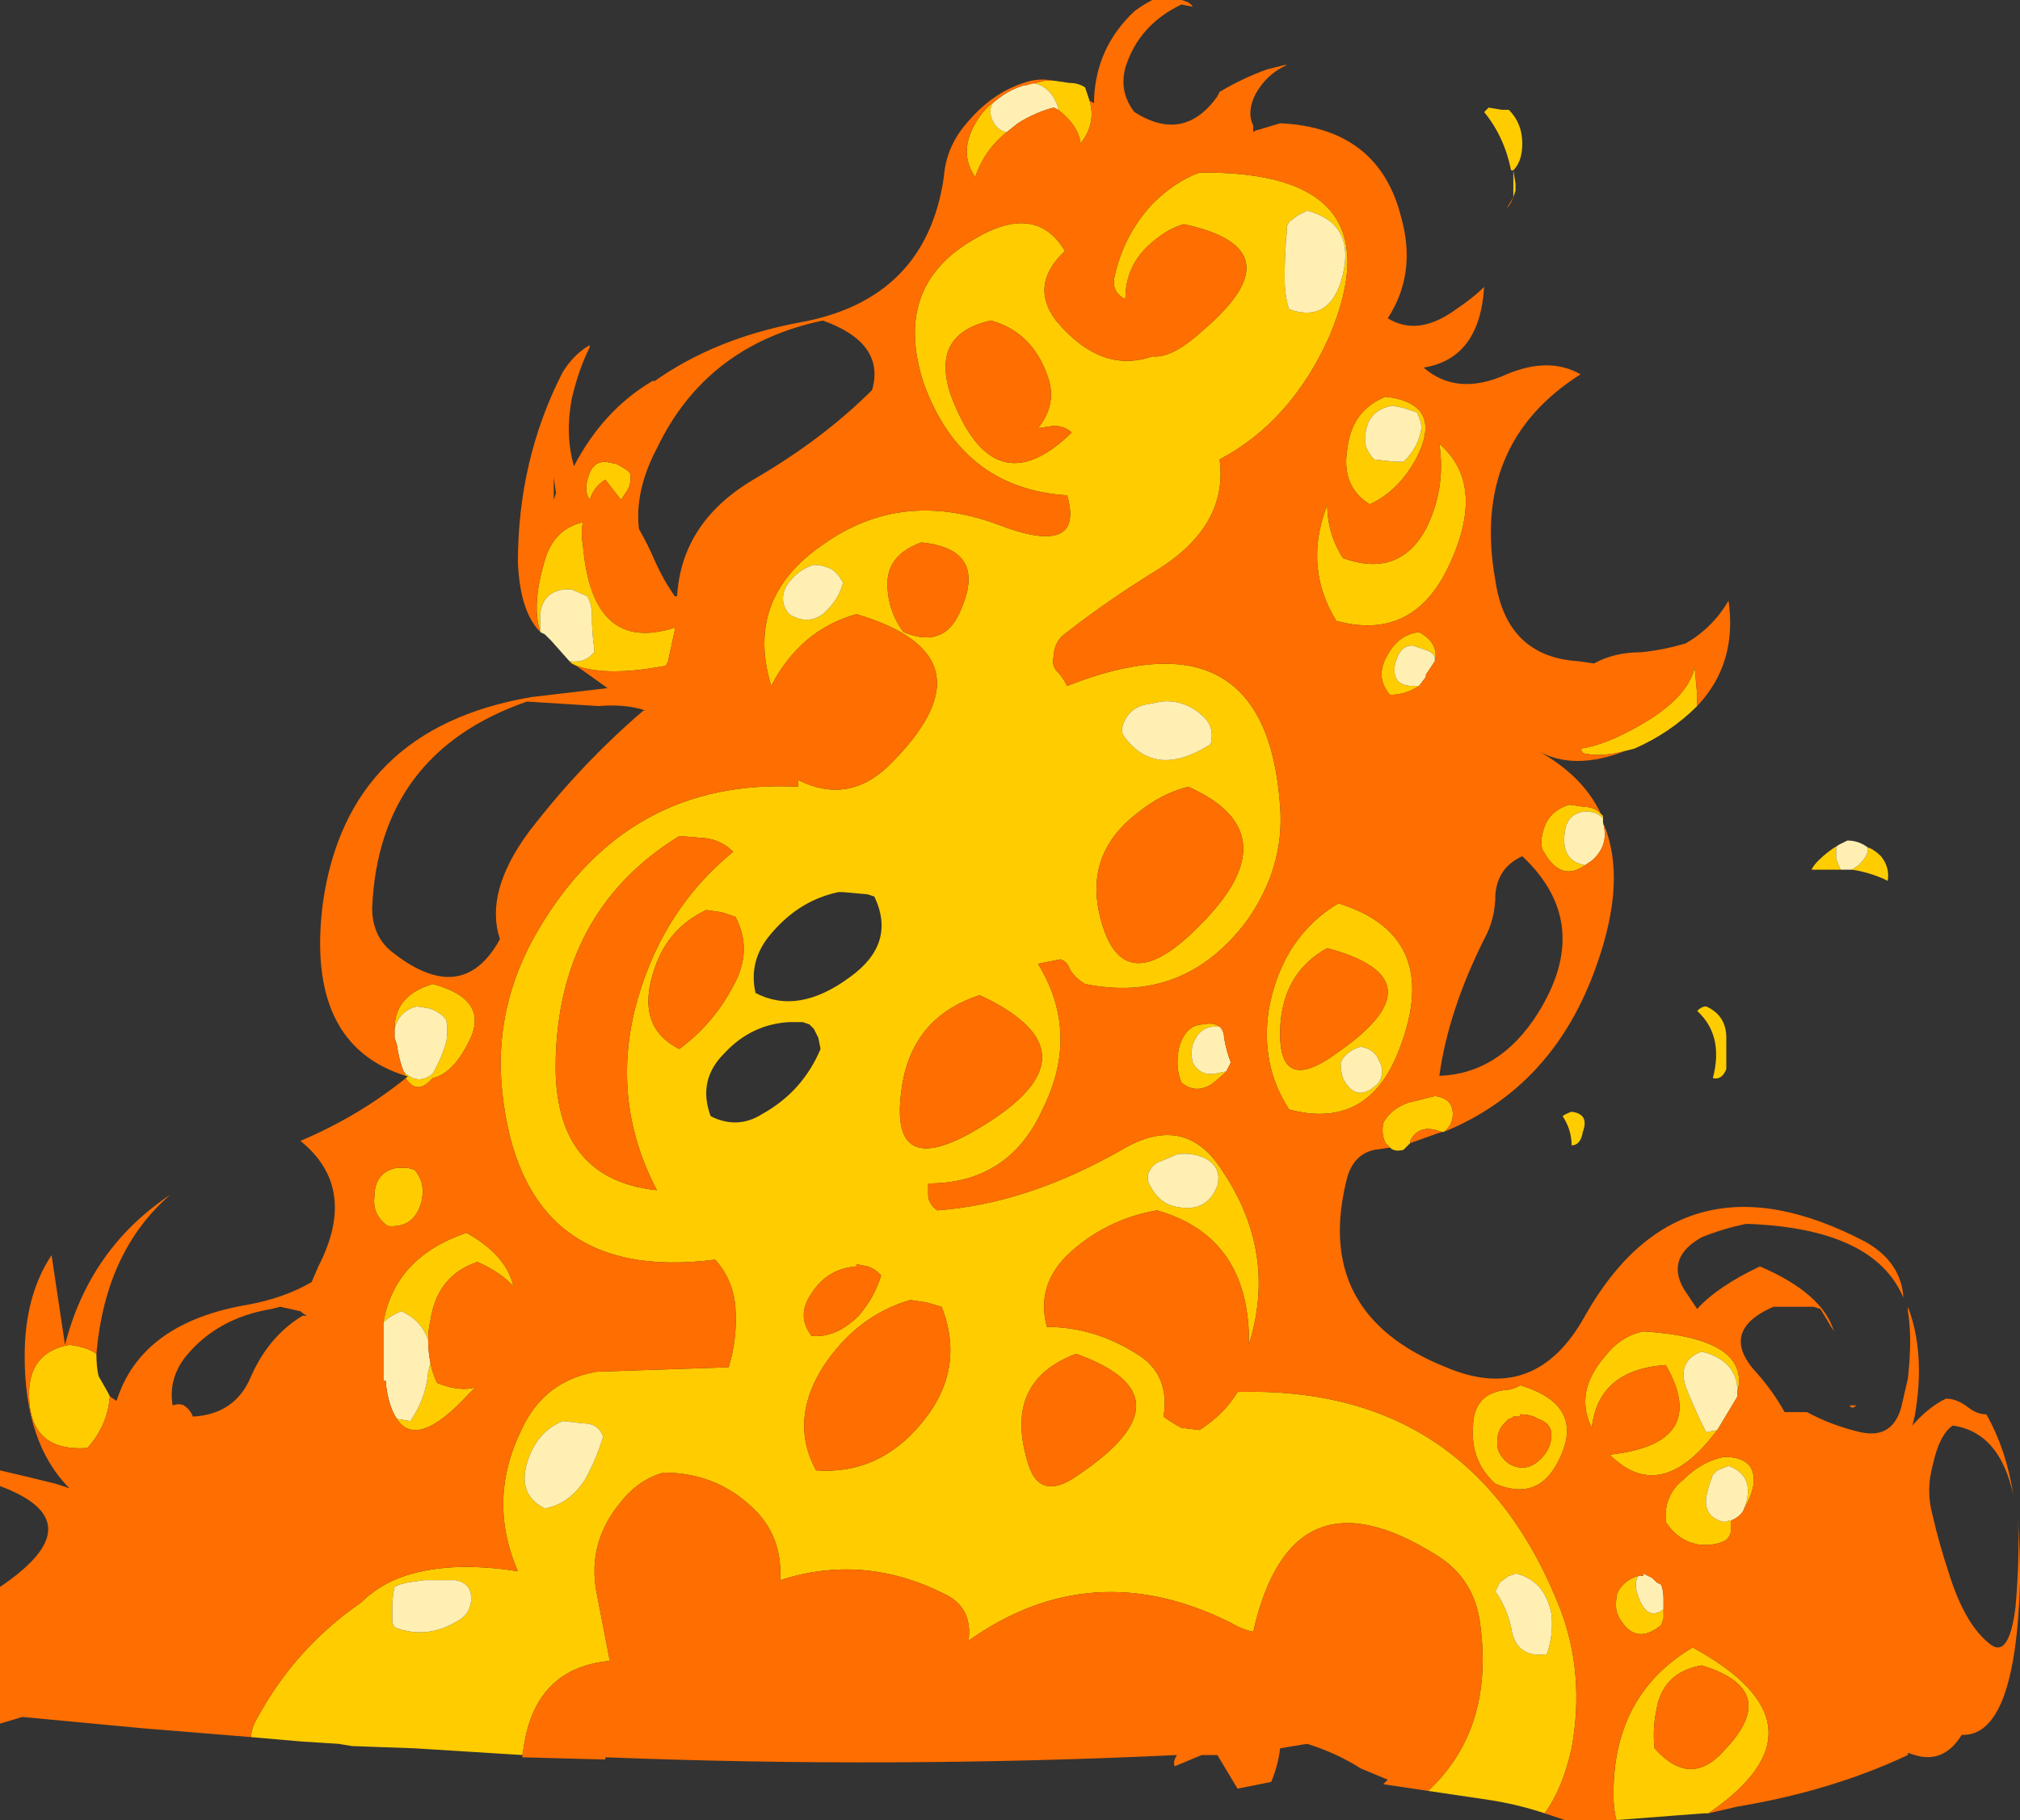 <?xml version="1.0" encoding="UTF-8" standalone="no"?>
<svg xmlns:ffdec="https://www.free-decompiler.com/flash" xmlns:xlink="http://www.w3.org/1999/xlink" ffdec:objectType="shape" height="40.6px" width="45.05px" xmlns="http://www.w3.org/2000/svg">
  <rect width="100%" height="100%" fill="#333333" stroke="none"/>
  <g transform="matrix(1.0, 0.0, 0.0, 1.0, 0.0, 0.0)">
    <path d="M33.75 4.4 L33.75 3.8 33.7 3.8 Q33.55 3.05 33.1 2.5 L33.2 2.4 33.5 2.45 33.65 2.45 Q33.95 2.75 33.95 3.2 33.95 3.6 33.75 3.8 L33.8 4.1 33.8 4.25 33.75 4.4 M29.15 4.7 L28.95 4.8 28.75 4.95 28.7 5.05 28.7 5.15 Q28.65 5.65 28.65 6.2 28.65 6.6 28.75 6.9 29.6 7.2 29.9 6.3 30.3 5.0 29.15 4.7 M37.85 15.75 Q37.25 16.35 36.45 16.7 L36.25 16.75 Q35.7 16.9 35.3 16.8 L35.25 16.7 Q35.6 16.65 36.05 16.45 37.65 15.7 37.8 14.85 L37.8 14.95 37.85 15.5 37.85 15.75 M35.7 18.15 L35.75 18.2 35.75 18.25 Q35.6 18.1 35.35 18.1 34.95 18.15 34.9 18.55 34.8 19.2 35.35 19.3 34.8 19.7 34.4 18.95 34.35 18.8 34.4 18.6 34.5 18.1 35.0 17.95 L35.35 18.0 Q35.55 18.0 35.7 18.15 M32.2 25.25 L32.15 25.25 Q31.65 25.05 31.45 25.45 L31.45 25.5 31.3 25.65 Q31.1 25.7 31.0 25.6 L30.9 25.5 Q30.8 25.3 30.85 25.05 31.0 24.75 31.4 24.6 L32.0 24.45 Q32.4 24.5 32.4 24.85 32.4 25.1 32.2 25.25 M38.1 40.45 L38.0 40.45 36.05 40.6 Q35.95 40.25 36.0 39.6 36.15 37.7 37.75 36.75 40.95 38.5 38.1 40.45 M34.45 40.45 Q33.85 40.25 33.2 40.15 L31.85 39.95 Q33.35 38.55 33.0 36.15 32.85 35.2 32.05 34.7 28.8 32.65 27.95 36.4 27.7 36.35 27.45 36.2 24.35 34.65 21.6 36.6 21.7 35.85 21.05 35.55 19.25 34.65 17.4 35.25 17.45 34.35 16.9 33.75 16.05 32.85 14.8 32.85 14.25 33.0 13.85 33.5 13.1 34.4 13.3 35.5 L13.6 37.05 Q12.0 37.2 11.7 38.85 L11.65 39.15 9.25 39.0 7.85 38.95 7.55 38.9 6.75 38.85 5.6 38.75 Q5.6 38.55 5.75 38.3 6.6 36.75 8.05 35.75 8.4 35.4 8.9 35.2 9.95 34.8 11.55 35.05 10.85 33.45 11.65 31.85 12.15 30.8 13.3 30.6 L16.25 30.5 Q16.45 29.85 16.4 29.15 16.35 28.55 15.95 28.1 11.65 28.65 11.2 24.35 11.0 22.45 12.0 20.75 14.0 17.35 17.8 17.55 L17.8 17.4 Q18.9 17.95 19.8 17.1 22.3 14.65 19.1 13.7 17.85 14.05 17.2 15.3 16.6 13.35 18.35 12.15 20.1 10.9 22.25 11.7 24.2 12.45 23.8 11.05 21.45 10.9 20.6 8.55 19.9 6.4 21.7 5.35 23.1 4.5 23.75 5.6 22.95 6.35 23.55 7.15 24.55 8.35 25.7 7.95 26.15 8.0 26.85 7.35 28.95 5.55 26.4 5.0 26.05 5.1 25.7 5.4 25.1 5.9 25.1 6.65 L25.05 6.65 Q24.8 6.5 24.85 6.2 25.05 5.25 25.7 4.55 26.2 4.05 26.75 3.85 31.2 3.8 29.65 7.5 28.8 9.4 27.2 10.25 27.4 11.75 25.75 12.75 24.7 13.4 23.8 14.1 23.5 14.3 23.5 14.65 23.45 14.8 23.55 14.95 23.7 15.1 23.8 15.3 28.25 13.55 28.55 18.0 28.65 19.35 27.8 20.55 26.4 22.4 24.2 21.95 23.95 21.8 23.85 21.6 23.8 21.45 23.65 21.4 L23.15 21.5 Q24.1 23.05 23.25 24.75 22.5 26.4 20.7 26.4 L20.7 26.65 Q20.7 26.85 20.9 27.0 22.95 26.85 25.1 25.6 26.45 24.85 27.25 26.1 28.5 27.95 27.85 30.0 L27.85 29.7 Q27.75 27.55 25.8 27.0 24.65 27.2 23.8 28.0 23.1 28.7 23.35 29.6 24.4 29.6 25.35 30.2 26.1 30.65 25.95 31.6 26.15 31.75 26.35 31.85 L26.75 31.9 Q27.3 31.55 27.6 31.05 32.85 30.9 34.8 35.9 35.35 37.35 35.05 39.0 34.85 39.9 34.45 40.45 M2.15 30.2 Q2.15 30.5 2.2 30.7 L2.4 31.05 2.45 31.15 Q2.4 31.8 1.95 32.3 0.6 32.4 0.65 31.0 0.7 30.15 1.55 30.0 1.95 30.05 2.15 30.2 M9.05 24.05 L9.1 24.0 9.05 24.0 9.0 23.9 9.05 23.95 Q9.35 24.2 9.65 23.95 9.85 23.6 9.95 23.25 10.0 23.0 9.95 22.75 9.85 22.6 9.6 22.5 L9.3 22.45 Q8.9 22.55 8.8 22.95 8.8 22.2 9.65 21.95 10.95 22.3 10.45 23.25 10.1 23.95 9.65 24.05 9.3 24.45 9.05 24.05 M12.85 14.85 L12.75 14.8 12.7 14.75 Q13.05 14.8 13.25 14.55 L13.25 14.45 Q13.2 14.1 13.2 13.7 13.2 13.5 13.1 13.3 L12.75 13.15 12.55 13.15 Q12.0 13.25 12.05 13.9 12.05 14.0 12.05 14.1 11.85 13.5 12.15 12.5 12.35 11.8 13.0 11.65 12.95 11.9 13.0 12.15 13.2 14.6 15.05 14.0 L15.05 14.05 14.9 14.75 14.85 14.85 Q13.55 15.1 12.85 14.85 M23.5 1.8 L23.85 1.85 Q24.05 1.85 24.2 1.95 L24.3 2.25 Q24.45 2.75 24.1 3.2 24.05 2.8 23.6 2.45 L23.6 2.4 Q23.55 2.25 23.45 2.1 23.25 1.85 22.95 1.85 L22.9 1.9 23.3 1.8 23.5 1.8 M22.45 2.95 Q21.95 3.35 21.75 3.95 21.4 3.45 21.7 2.85 21.9 2.45 22.2 2.25 22.05 2.35 22.1 2.6 22.2 2.9 22.45 2.95 M23.15 9.55 Q23.6 9.0 23.35 8.35 23.0 7.4 22.1 7.15 20.75 7.45 21.2 8.8 22.15 11.35 23.9 9.65 23.75 9.5 23.5 9.5 L23.15 9.55 M31.6 9.2 L31.3 9.1 31.05 9.05 Q30.5 9.15 30.45 9.7 30.4 10.0 30.65 10.25 L31.1 10.3 31.3 10.3 31.4 10.2 Q31.65 9.9 31.7 9.55 31.7 9.4 31.6 9.2 M31.6 10.2 Q31.2 10.95 30.55 11.25 29.9 10.85 30.05 10.0 30.15 9.15 30.9 8.85 32.2 9.0 31.6 10.2 M29.55 11.4 L29.6 11.25 Q29.6 11.9 29.95 12.45 31.2 12.9 31.8 11.8 32.25 10.9 32.1 9.9 33.2 10.85 32.25 12.75 31.45 14.3 29.8 13.85 29.1 12.7 29.55 11.4 M32.0 14.75 L32.0 14.65 Q31.95 14.55 31.8 14.5 L31.5 14.4 Q31.25 14.4 31.15 14.7 31.1 14.8 31.1 14.95 31.1 15.3 31.5 15.3 L31.65 15.3 Q31.35 15.5 31.0 15.5 30.65 15.1 30.95 14.6 31.2 14.15 31.65 14.1 32.1 14.35 32.0 14.75 M27.0 16.6 Q27.1 16.2 26.8 15.95 26.4 15.6 25.9 15.65 L25.65 15.7 Q25.2 15.75 25.05 16.15 25.0 16.3 25.05 16.4 25.75 17.4 27.0 16.6 M25.35 18.15 Q24.25 19.0 24.5 20.3 24.95 22.45 26.7 20.7 28.85 18.6 26.5 17.55 25.9 17.7 25.35 18.15 M27.2 22.9 L27.1 22.9 Q26.75 22.9 26.6 23.3 26.55 23.5 26.6 23.7 26.75 24.0 27.1 23.95 L27.35 23.9 Q27.2 24.05 27.0 24.2 26.65 24.4 26.35 24.15 26.2 23.8 26.3 23.35 26.45 22.85 26.85 22.85 27.05 22.8 27.2 22.9 M25.9 25.9 Q25.7 25.95 25.6 26.2 L25.6 26.35 Q25.8 26.8 26.15 26.9 26.9 27.1 27.15 26.45 27.25 26.05 26.9 25.85 26.6 25.7 26.25 25.75 L25.9 25.9 M28.3 22.5 Q28.6 20.9 29.85 20.15 32.25 20.9 31.15 23.55 30.45 25.2 28.75 24.75 28.1 23.75 28.3 22.5 M30.75 24.15 Q30.9 23.9 30.75 23.65 30.65 23.4 30.35 23.35 30.15 23.4 30.0 23.55 29.95 23.6 29.9 23.7 29.9 23.9 29.95 24.05 30.25 24.65 30.75 24.15 M29.8 23.5 Q32.2 21.85 29.6 21.15 28.6 21.7 28.55 22.95 28.5 24.45 29.8 23.5 M41.05 19.4 L40.4 19.4 Q40.45 19.3 40.55 19.2 40.75 19.0 41.0 18.85 L40.95 18.9 Q40.95 19.0 40.95 19.15 41.0 19.3 41.05 19.4 M41.65 18.9 Q41.8 18.95 41.95 19.1 42.15 19.35 42.1 19.65 L42.0 19.6 Q41.65 19.45 41.3 19.4 L41.45 19.3 Q41.7 19.05 41.65 18.9 M38.05 22.45 Q38.5 22.65 38.5 23.15 L38.5 23.85 Q38.4 24.1 38.2 24.05 38.45 23.1 37.85 22.55 37.95 22.45 38.05 22.45 M35.05 25.55 Q35.05 25.2 34.85 24.9 34.9 24.85 35.05 24.8 35.45 24.85 35.3 25.25 35.25 25.55 35.05 25.55 M13.2 10.45 Q13.25 10.4 13.3 10.35 13.4 10.3 13.5 10.3 L13.75 10.35 Q13.85 10.4 14.0 10.5 L14.05 10.55 Q14.1 10.8 13.95 11.0 L13.85 11.15 13.5 10.7 Q13.25 10.85 13.15 11.15 L13.1 11.05 Q13.05 10.9 13.1 10.7 L13.15 10.55 13.2 10.45 M19.8 13.2 Q19.85 13.7 20.15 14.1 21.1 14.5 21.45 13.55 22.0 12.25 20.55 12.1 19.7 12.4 19.8 13.2 M18.8 13.0 Q18.7 12.8 18.55 12.7 18.35 12.6 18.15 12.6 17.8 12.7 17.55 13.05 17.35 13.4 17.6 13.7 18.0 13.95 18.35 13.7 18.7 13.4 18.8 13.0 M8.35 26.7 Q8.35 26.15 8.85 26.05 L9.1 26.05 9.25 26.1 Q9.5 26.4 9.4 26.8 9.25 27.4 8.65 27.35 8.3 27.1 8.35 26.7 M19.35 19.95 L18.8 19.9 18.7 19.9 Q17.75 20.1 17.1 20.95 16.7 21.5 16.85 22.15 17.8 22.65 18.95 21.8 20.0 21.05 19.5 20.0 L19.35 19.95 M16.4 20.45 Q16.25 20.4 16.1 20.35 L15.75 20.3 Q14.9 20.7 14.6 21.6 14.15 22.9 15.15 23.4 15.9 22.85 16.35 22.0 16.8 21.2 16.4 20.45 M16.35 19.0 Q16.1 18.75 15.75 18.7 L15.15 18.65 Q12.55 20.25 12.4 23.45 12.25 26.3 14.65 26.55 13.65 24.65 14.15 22.55 14.7 20.35 16.35 19.0 M16.15 23.5 Q15.55 24.1 15.85 24.9 16.45 25.2 17.0 24.85 17.9 24.35 18.3 23.4 L18.25 23.15 18.15 22.95 18.05 22.85 17.9 22.8 17.6 22.8 Q16.75 22.85 16.15 23.5 M19.35 31.05 L19.35 31.05 M20.55 31.75 Q21.55 30.55 21.0 29.15 L20.65 29.05 20.3 29.0 Q19.1 29.35 18.35 30.5 17.6 31.7 18.2 32.8 19.6 32.9 20.55 31.75 M21.85 22.2 Q20.3 22.7 20.1 24.35 19.85 26.25 21.6 25.3 24.75 23.55 21.85 22.2 M19.1 28.2 L19.1 28.25 Q18.45 28.3 18.1 28.85 17.75 29.35 18.1 29.8 18.65 29.85 19.15 29.35 19.5 28.95 19.65 28.45 L19.6 28.4 Q19.5 28.3 19.35 28.25 L19.1 28.2 M13.0 31.75 L12.55 31.7 Q11.95 31.95 11.75 32.65 11.55 33.35 12.15 33.65 12.7 33.55 13.05 33.0 13.3 32.55 13.45 32.05 13.35 31.75 13.0 31.75 M9.55 29.9 Q9.4 29.45 8.95 29.25 8.7 29.35 8.55 29.5 8.8 28.05 10.4 27.5 11.3 28.0 11.45 28.7 11.2 28.4 10.65 28.15 9.75 28.45 9.6 29.45 9.55 29.65 9.55 29.9 M8.85 31.65 L9.15 31.7 Q9.5 31.2 9.55 30.6 L9.6 30.4 Q9.65 30.65 9.75 30.85 10.25 31.05 10.6 30.95 L10.45 31.1 Q9.3 32.35 8.85 31.65 M9.45 35.25 L9.1 35.3 8.9 35.35 8.8 35.4 Q8.75 35.6 8.75 35.85 L8.75 36.2 8.8 36.3 Q9.55 36.6 10.3 36.1 10.55 35.9 10.5 35.55 10.45 35.3 10.15 35.25 L9.45 35.25 M38.75 31.05 Q38.75 30.35 37.95 30.15 37.4 30.35 37.6 30.95 37.8 31.45 38.05 31.95 L38.3 31.9 38.1 32.15 Q36.95 33.5 35.9 32.45 38.15 32.2 37.15 30.45 35.65 30.55 35.5 31.85 35.1 31.05 35.8 30.25 36.15 29.8 36.65 29.7 39.05 29.85 38.75 31.05 M38.65 33.9 L38.6 33.95 38.6 34.15 Q38.6 34.25 38.5 34.35 38.25 34.5 37.85 34.45 37.4 34.35 37.15 33.95 37.1 33.35 37.55 33.0 37.95 32.6 38.45 32.5 39.2 32.5 39.1 33.15 39.05 33.4 38.9 33.65 L38.95 33.5 Q39.1 32.9 38.55 32.7 L38.3 32.8 38.2 32.9 Q38.1 33.15 38.05 33.4 38.0 33.85 38.45 33.95 L38.65 33.9 M37.1 35.85 L37.1 36.1 37.05 36.25 Q36.5 36.7 36.15 36.15 36.0 35.95 36.05 35.65 36.05 35.5 36.2 35.35 36.35 35.2 36.55 35.15 36.45 35.25 36.5 35.5 36.7 36.2 37.1 35.9 L37.1 35.85 M38.45 39.05 Q39.75 37.7 37.95 37.15 37.1 37.3 36.95 38.1 36.85 38.55 36.9 39.0 37.7 39.9 38.45 39.05 M33.9 30.9 Q35.4 31.35 34.75 32.6 34.3 33.5 33.35 33.1 32.8 32.6 32.85 31.85 32.85 31.05 33.65 31.0 33.85 30.95 33.9 30.9 M33.9 31.6 L33.75 31.6 Q33.7 31.65 33.65 31.65 L33.55 31.75 Q33.35 31.95 33.4 32.3 33.45 32.5 33.65 32.65 34.0 32.85 34.3 32.6 34.6 32.35 34.6 32.0 34.6 31.75 34.3 31.65 34.15 31.55 33.9 31.55 L33.9 31.6 M33.8 35.1 Q33.7 35.15 33.65 35.15 L33.45 35.3 33.35 35.5 Q33.6 35.85 33.7 36.3 33.8 37.0 34.5 36.9 34.65 36.45 34.6 36.0 34.45 35.25 33.8 35.1 M24.05 32.9 Q26.65 31.15 24.0 30.2 22.4 30.8 22.9 32.55 23.15 33.55 24.05 32.9" fill="#ffcc00" fill-rule="evenodd" stroke="none"/>
    <path d="M29.15 4.7 Q30.3 5.0 29.9 6.3 29.6 7.2 28.75 6.9 28.65 6.6 28.65 6.2 28.65 5.65 28.7 5.15 L28.7 5.05 28.75 4.95 28.95 4.8 29.15 4.7 M35.75 18.25 L35.75 18.35 Q35.9 18.85 35.5 19.2 L35.35 19.3 Q34.8 19.2 34.9 18.55 34.95 18.15 35.35 18.1 35.6 18.1 35.75 18.25 M12.7 14.75 L12.3 14.3 12.15 14.15 12.05 14.1 Q12.05 14.0 12.05 13.9 12.0 13.25 12.55 13.15 L12.75 13.15 13.1 13.3 Q13.2 13.5 13.2 13.7 13.2 14.1 13.25 14.45 L13.25 14.55 Q13.05 14.8 12.7 14.75 M23.6 2.45 L23.5 2.4 Q23.1 2.5 22.7 2.75 L22.45 2.95 Q22.2 2.9 22.1 2.6 22.05 2.35 22.2 2.25 22.5 2.0 22.85 1.9 L22.9 1.9 22.95 1.85 Q23.25 1.85 23.45 2.1 23.55 2.25 23.6 2.4 L23.6 2.45 M31.6 9.2 Q31.7 9.4 31.7 9.55 31.65 9.9 31.4 10.2 L31.3 10.3 31.1 10.3 30.65 10.25 Q30.4 10.0 30.45 9.7 30.5 9.15 31.05 9.05 L31.3 9.1 31.6 9.2 M32.0 14.75 L31.8 15.05 31.8 15.1 31.65 15.3 31.5 15.3 Q31.1 15.3 31.1 14.95 31.1 14.8 31.15 14.7 31.25 14.4 31.5 14.4 L31.8 14.5 Q31.95 14.55 32.0 14.65 L32.0 14.75 M27.0 16.6 Q25.75 17.4 25.05 16.4 25.0 16.3 25.05 16.15 25.2 15.75 25.65 15.7 L25.9 15.65 Q26.4 15.6 26.8 15.95 27.1 16.2 27.0 16.6 M27.35 23.9 L27.1 23.95 Q26.75 24.0 26.6 23.7 26.55 23.5 26.6 23.3 26.75 22.9 27.1 22.9 L27.2 22.9 Q27.3 23.0 27.3 23.15 27.35 23.45 27.45 23.7 L27.35 23.9 M25.9 25.9 L26.25 25.75 Q26.6 25.7 26.9 25.85 27.25 26.05 27.15 26.45 26.9 27.1 26.15 26.9 25.8 26.8 25.6 26.35 L25.6 26.2 Q25.7 25.95 25.9 25.9 M30.75 24.15 Q30.25 24.65 29.95 24.05 29.9 23.9 29.9 23.7 29.95 23.6 30.0 23.55 30.15 23.4 30.35 23.35 30.65 23.4 30.75 23.65 30.9 23.9 30.75 24.15 M41.0 18.85 Q41.1 18.8 41.2 18.75 41.45 18.75 41.65 18.9 41.7 19.05 41.45 19.3 L41.3 19.4 41.05 19.4 Q41.0 19.3 40.95 19.15 40.95 19.0 40.95 18.9 L41.0 18.85 M18.8 13.0 Q18.7 13.4 18.35 13.7 18.0 13.95 17.6 13.7 17.35 13.4 17.55 13.05 17.8 12.7 18.15 12.6 18.35 12.6 18.55 12.7 18.7 12.8 18.8 13.0 M8.8 22.95 Q8.9 22.55 9.3 22.45 L9.6 22.5 Q9.85 22.6 9.95 22.75 10.0 23.0 9.95 23.25 9.85 23.6 9.65 23.95 9.35 24.2 9.05 23.95 L9.0 23.9 Q8.9 23.65 8.85 23.3 L8.8 23.15 8.8 22.95 M13.0 31.75 Q13.35 31.75 13.45 32.05 13.3 32.55 13.05 33.0 12.7 33.55 12.15 33.65 11.55 33.35 11.75 32.65 11.95 31.95 12.55 31.7 L13.0 31.75 M8.55 29.5 Q8.7 29.35 8.95 29.25 9.4 29.45 9.55 29.9 9.55 30.15 9.6 30.4 L9.55 30.6 Q9.5 31.2 9.15 31.7 L8.85 31.65 Q8.65 31.35 8.6 30.8 L8.55 30.8 8.55 29.5 M9.45 35.25 L10.15 35.25 Q10.45 35.3 10.5 35.55 10.55 35.9 10.3 36.1 9.55 36.6 8.8 36.3 L8.75 36.2 8.75 35.85 Q8.75 35.6 8.8 35.4 L8.9 35.35 9.1 35.3 9.45 35.25 M38.75 31.05 L38.75 31.15 38.3 31.9 38.05 31.95 Q37.8 31.45 37.6 30.95 37.4 30.35 37.95 30.15 38.75 30.35 38.75 31.05 M38.65 33.9 L38.45 33.95 Q38.0 33.85 38.05 33.4 38.1 33.15 38.2 32.9 L38.3 32.8 38.55 32.7 Q39.1 32.9 38.95 33.5 L38.9 33.65 Q38.85 33.8 38.65 33.9 M36.55 35.15 L36.65 35.15 36.65 35.1 36.85 35.2 36.95 35.3 37.05 35.35 Q37.1 35.5 37.1 35.65 L37.1 35.85 37.1 35.9 Q36.7 36.2 36.5 35.5 36.45 35.25 36.55 35.15 M33.8 35.1 Q34.45 35.25 34.6 36.0 34.65 36.45 34.5 36.9 33.8 37.0 33.7 36.3 33.6 35.85 33.35 35.5 L33.45 35.3 33.65 35.15 Q33.7 35.15 33.8 35.1" fill="#ffefb2" fill-rule="evenodd" stroke="none"/>
    <path d="M33.75 4.4 L33.6 4.65 Q33.7 4.55 33.75 4.4 M24.3 2.25 L24.4 2.3 24.4 2.2 Q24.45 1.05 25.3 0.25 25.5 0.1 25.7 0.0 L26.35 0.0 Q26.55 0.05 26.6 0.15 L26.35 0.1 Q25.4 0.55 25.1 1.5 24.95 2.05 25.3 2.5 26.4 3.2 27.15 2.15 L27.2 2.05 Q27.7 1.75 28.25 1.55 L28.65 1.45 28.7 1.45 Q28.25 1.65 28.0 2.1 27.8 2.5 27.95 2.8 L27.95 2.95 Q28.0 2.9 28.05 2.9 L28.55 2.75 Q30.75 2.85 31.25 4.85 31.6 6.1 30.95 7.1 31.6 7.5 32.4 6.95 32.85 6.65 33.1 6.4 33.0 8.0 31.75 8.2 32.5 8.85 33.6 8.35 34.55 7.95 35.25 8.35 32.8 9.9 33.35 12.95 33.6 14.65 35.2 14.75 L35.55 14.8 Q36.0 14.55 36.6 14.55 37.1 14.5 37.6 14.35 38.2 14.0 38.55 13.4 38.75 14.8 37.85 15.75 L37.85 15.5 37.8 14.95 37.8 14.85 Q37.65 15.7 36.05 16.45 35.6 16.65 35.25 16.7 L35.3 16.8 Q35.7 16.9 36.25 16.75 35.1 17.2 34.3 16.75 35.3 17.3 35.7 18.15 35.55 18.0 35.35 18.0 L35.0 17.95 Q34.5 18.1 34.4 18.6 34.35 18.8 34.4 18.95 34.8 19.7 35.35 19.3 L35.5 19.2 Q35.9 18.85 35.75 18.35 36.3 19.6 35.6 21.55 34.65 24.25 32.2 25.25 32.4 25.1 32.4 24.85 32.4 24.5 32.0 24.45 L31.4 24.6 Q31.0 24.75 30.85 25.05 30.8 25.3 30.9 25.5 L31.0 25.6 30.65 25.65 Q30.2 25.75 30.05 26.25 29.25 29.3 32.25 30.5 34.25 31.35 35.35 29.35 37.5 25.55 41.6 27.7 42.4 28.15 42.45 28.95 41.8 27.4 38.95 27.3 38.45 27.4 37.95 27.6 37.15 28.05 37.55 28.75 L37.85 29.2 Q38.3 28.7 39.25 28.25 40.65 28.85 40.9 29.7 L40.6 29.2 40.45 29.15 39.55 29.15 Q38.3 29.7 39.2 30.65 39.55 31.05 39.8 31.5 L40.3 31.5 Q40.85 31.8 41.5 31.95 42.2 32.1 42.4 31.4 L42.55 30.75 Q42.65 29.85 42.55 29.25 L42.55 29.15 Q42.95 30.2 42.7 31.6 L42.65 31.8 Q42.95 31.45 43.3 31.25 L43.4 31.2 Q43.65 31.2 43.9 31.4 44.1 31.55 44.3 31.55 44.75 32.35 44.9 33.35 44.6 31.95 43.55 31.8 43.25 32.0 43.1 32.7 42.95 33.25 43.1 33.8 43.25 34.45 43.45 35.05 43.8 36.2 44.35 36.65 44.8 37.05 44.95 35.85 45.05 34.7 45.0 33.85 45.05 34.55 45.05 35.3 44.95 38.75 43.75 38.7 43.35 39.35 42.7 39.15 L42.55 39.1 42.55 39.15 Q40.85 39.95 38.75 40.3 L38.1 40.45 Q40.95 38.5 37.75 36.75 36.15 37.7 36.0 39.6 35.95 40.25 36.05 40.6 L34.9 40.6 34.45 40.45 Q34.85 39.9 35.05 39.0 35.35 37.35 34.8 35.9 32.85 30.9 27.6 31.05 27.3 31.55 26.75 31.9 L26.35 31.85 Q26.15 31.75 25.95 31.6 26.1 30.65 25.35 30.2 24.4 29.6 23.35 29.6 23.1 28.7 23.8 28.0 24.65 27.2 25.8 27.0 27.75 27.55 27.85 29.7 L27.85 30.0 Q28.5 27.95 27.25 26.1 26.45 24.85 25.1 25.6 22.95 26.85 20.9 27.0 20.7 26.85 20.7 26.65 L20.7 26.4 Q22.5 26.4 23.25 24.75 24.1 23.05 23.15 21.5 L23.65 21.4 Q23.8 21.45 23.85 21.6 23.95 21.8 24.2 21.95 26.4 22.4 27.8 20.55 28.65 19.35 28.55 18.0 28.25 13.55 23.8 15.3 23.7 15.1 23.55 14.95 23.45 14.8 23.5 14.65 23.5 14.3 23.8 14.1 24.7 13.4 25.75 12.75 27.4 11.75 27.2 10.25 28.8 9.4 29.65 7.5 31.2 3.8 26.75 3.85 26.2 4.05 25.7 4.55 25.05 5.25 24.85 6.2 24.8 6.5 25.05 6.65 L25.1 6.65 Q25.1 5.9 25.7 5.4 26.05 5.1 26.4 5.0 28.95 5.55 26.85 7.35 26.15 8.0 25.7 7.95 24.55 8.35 23.55 7.15 22.95 6.35 23.75 5.6 23.1 4.5 21.7 5.35 19.9 6.4 20.6 8.55 21.45 10.9 23.8 11.05 24.2 12.45 22.25 11.7 20.1 10.9 18.35 12.15 16.6 13.35 17.2 15.3 17.85 14.05 19.1 13.7 22.3 14.65 19.8 17.1 18.9 17.95 17.8 17.4 L17.8 17.55 Q14.0 17.35 12.0 20.75 11.0 22.45 11.2 24.35 11.65 28.65 15.95 28.1 16.35 28.55 16.4 29.15 16.45 29.85 16.25 30.5 L13.3 30.6 Q12.15 30.8 11.65 31.85 10.85 33.45 11.55 35.05 9.95 34.8 8.9 35.2 8.4 35.4 8.05 35.75 6.6 36.75 5.75 38.3 5.6 38.55 5.6 38.75 L3.15 38.55 0.5 38.3 0.0 38.45 0.0 35.4 Q2.15 33.95 0.0 33.15 L0.0 32.8 Q0.65 32.95 1.25 33.1 L1.55 33.2 Q0.55 32.2 0.55 30.25 0.55 28.9 1.15 28.0 L1.45 30.0 Q2.0 27.85 3.8 26.65 2.35 27.9 2.15 30.2 1.95 30.05 1.55 30.0 0.7 30.15 0.65 31.0 0.6 32.4 1.95 32.3 2.4 31.8 2.45 31.15 L2.6 31.25 Q3.15 29.5 5.55 29.1 6.35 28.95 6.95 28.6 L7.1 28.25 Q8.0 26.5 6.7 25.45 8.0 24.9 9.05 24.05 9.3 24.45 9.65 24.05 10.1 23.95 10.45 23.25 10.95 22.3 9.65 21.95 8.8 22.2 8.8 22.95 L8.8 23.15 8.85 23.3 Q8.9 23.65 9.0 23.9 L9.05 24.0 Q6.8 23.3 7.2 20.15 7.75 16.25 11.85 15.55 L13.55 15.35 12.85 14.85 Q13.55 15.1 14.85 14.85 L14.9 14.75 15.05 14.05 15.05 14.0 Q13.2 14.6 13.0 12.15 12.95 11.9 13.0 11.65 12.35 11.8 12.15 12.5 11.85 13.5 12.05 14.1 11.6 13.65 11.55 12.55 11.55 10.25 12.55 8.3 12.8 7.9 13.15 7.7 L13.15 7.75 Q12.9 8.25 12.75 8.9 12.6 9.7 12.8 10.4 13.45 9.15 14.55 8.5 L14.6 8.5 Q15.95 7.55 17.8 7.2 20.65 6.7 21.05 3.95 21.1 3.25 21.6 2.7 22.2 2.0 23.0 1.8 23.25 1.75 23.5 1.8 L23.3 1.8 22.9 1.9 22.85 1.9 Q22.5 2.0 22.2 2.25 21.9 2.45 21.7 2.85 21.4 3.45 21.75 3.95 21.95 3.35 22.45 2.95 L22.7 2.75 Q23.1 2.5 23.5 2.4 L23.6 2.45 Q24.05 2.8 24.1 3.2 24.45 2.75 24.3 2.25 M32.15 25.25 L31.45 25.5 31.45 25.45 Q31.65 25.05 32.15 25.25 M31.85 39.95 L30.85 39.8 30.95 39.7 30.35 39.45 Q29.8 39.1 29.15 38.9 L28.55 39.0 Q28.5 39.4 28.35 39.75 L27.6 39.9 27.15 39.15 26.8 39.15 26.2 39.4 Q26.15 39.3 26.25 39.15 19.9 39.45 13.5 39.2 L13.5 39.25 11.65 39.2 11.65 39.15 11.7 38.85 Q12.0 37.2 13.6 37.05 L13.3 35.5 Q13.1 34.4 13.85 33.5 14.25 33.0 14.8 32.85 16.05 32.85 16.9 33.75 17.45 34.35 17.4 35.25 19.25 34.65 21.05 35.55 21.7 35.85 21.6 36.6 24.35 34.65 27.45 36.2 27.7 36.35 27.95 36.4 28.8 32.65 32.05 34.7 32.85 35.2 33.0 36.15 33.35 38.55 31.85 39.95 M23.15 9.55 L23.5 9.5 Q23.75 9.5 23.9 9.65 22.15 11.35 21.2 8.8 20.75 7.45 22.1 7.15 23.0 7.4 23.35 8.35 23.6 9.0 23.15 9.55 M31.6 10.2 Q32.2 9.0 30.9 8.85 30.15 9.15 30.05 10.0 29.9 10.85 30.55 11.25 31.2 10.95 31.6 10.2 M29.55 11.4 Q29.1 12.7 29.8 13.85 31.45 14.3 32.25 12.75 33.2 10.85 32.1 9.9 32.25 10.9 31.8 11.8 31.2 12.9 29.95 12.45 29.6 11.9 29.6 11.25 L29.55 11.4 M31.65 15.3 L31.8 15.1 31.8 15.05 32.0 14.75 Q32.1 14.35 31.65 14.1 31.2 14.15 30.95 14.6 30.65 15.1 31.0 15.5 31.35 15.5 31.65 15.3 M33.35 19.95 Q33.35 20.5 33.1 20.95 32.3 22.55 32.1 24.0 33.45 23.95 34.3 22.6 35.55 20.6 33.95 19.1 33.4 19.35 33.35 19.95 M25.35 18.15 Q25.9 17.7 26.5 17.55 28.85 18.6 26.7 20.7 24.95 22.45 24.5 20.3 24.25 19.0 25.35 18.15 M27.2 22.9 Q27.05 22.8 26.85 22.85 26.45 22.85 26.3 23.35 26.2 23.8 26.35 24.15 26.65 24.4 27.0 24.2 27.2 24.05 27.35 23.9 L27.45 23.7 Q27.35 23.45 27.3 23.15 27.3 23.0 27.2 22.9 M28.3 22.5 Q28.1 23.75 28.75 24.75 30.45 25.2 31.15 23.55 32.25 20.9 29.85 20.15 28.6 20.9 28.3 22.5 M29.8 23.5 Q28.5 24.45 28.55 22.95 28.6 21.7 29.6 21.15 32.2 21.85 29.8 23.5 M13.2 10.45 L13.15 10.55 13.1 10.7 Q13.05 10.9 13.1 11.05 L13.15 11.15 Q13.25 10.85 13.5 10.7 L13.85 11.15 13.95 11.0 Q14.1 10.8 14.05 10.55 L14.0 10.5 Q13.85 10.4 13.75 10.35 L13.5 10.3 Q13.4 10.3 13.3 10.35 13.25 10.4 13.2 10.45 M12.35 11.15 L12.4 11.0 12.35 10.65 12.35 11.15 M15.1 13.3 Q15.2 11.65 16.8 10.7 18.35 9.8 19.45 8.7 19.75 7.65 18.35 7.15 15.75 7.7 14.65 10.0 14.15 10.95 14.25 11.8 14.45 12.15 14.6 12.5 14.8 12.95 15.05 13.3 L15.1 13.3 M19.8 13.2 Q19.7 12.4 20.55 12.1 22.0 12.25 21.45 13.55 21.1 14.5 20.15 14.1 19.85 13.7 19.8 13.2 M8.7 21.2 Q10.3 22.5 11.15 20.95 10.8 19.9 11.8 18.55 12.95 17.05 14.35 15.85 L14.4 15.85 Q13.95 15.7 13.35 15.75 L11.75 15.65 Q8.45 16.8 8.3 20.25 8.3 20.85 8.7 21.2 M8.35 26.7 Q8.3 27.1 8.65 27.35 9.25 27.4 9.4 26.8 9.5 26.4 9.25 26.1 L9.1 26.05 8.85 26.05 Q8.35 26.15 8.35 26.7 M16.35 19.0 Q14.7 20.35 14.15 22.55 13.65 24.65 14.65 26.55 12.25 26.3 12.4 23.45 12.55 20.25 15.15 18.65 L15.75 18.7 Q16.1 18.75 16.35 19.0 M16.4 20.45 Q16.8 21.2 16.35 22.0 15.9 22.85 15.15 23.4 14.15 22.9 14.6 21.6 14.9 20.7 15.75 20.3 L16.1 20.35 Q16.25 20.4 16.4 20.45 M19.1 28.2 L19.35 28.25 Q19.5 28.3 19.6 28.4 L19.65 28.45 Q19.5 28.95 19.15 29.35 18.65 29.85 18.1 29.8 17.75 29.35 18.1 28.85 18.45 28.3 19.1 28.25 L19.1 28.2 M21.85 22.2 Q24.75 23.55 21.6 25.3 19.85 26.25 20.1 24.35 20.3 22.7 21.85 22.2 M20.55 31.75 Q19.6 32.9 18.2 32.8 17.6 31.7 18.35 30.5 19.1 29.35 20.3 29.0 L20.65 29.05 21.0 29.15 Q21.55 30.55 20.55 31.75 M19.35 31.05 L19.35 31.05 M9.55 29.9 Q9.55 29.65 9.6 29.45 9.75 28.45 10.65 28.15 11.2 28.4 11.45 28.7 11.3 28.0 10.4 27.5 8.8 28.05 8.55 29.5 L8.55 30.8 8.6 30.8 Q8.65 31.35 8.85 31.65 9.3 32.35 10.45 31.1 L10.6 30.95 Q10.25 31.05 9.75 30.85 9.65 30.65 9.6 30.4 9.55 30.15 9.55 29.9 M6.7 29.25 L6.25 29.15 6.05 29.2 Q4.85 29.4 4.15 30.25 3.75 30.75 3.85 31.35 4.0 31.3 4.1 31.35 4.25 31.45 4.3 31.6 5.25 31.55 5.6 30.7 6.0 29.8 6.75 29.35 L6.85 29.35 Q6.75 29.3 6.7 29.25 M41.25 31.35 L41.4 31.35 Q41.3 31.45 41.25 31.35 M38.3 31.9 L38.75 31.15 38.75 31.05 Q39.05 29.85 36.65 29.7 36.15 29.8 35.8 30.25 35.1 31.05 35.5 31.85 35.65 30.55 37.15 30.45 38.15 32.2 35.9 32.45 36.95 33.5 38.1 32.15 L38.3 31.9 M38.9 33.65 Q39.05 33.4 39.1 33.15 39.2 32.5 38.45 32.5 37.95 32.6 37.55 33.0 37.1 33.35 37.15 33.95 37.4 34.35 37.85 34.45 38.25 34.5 38.5 34.35 38.6 34.25 38.6 34.15 L38.6 33.95 38.65 33.9 Q38.85 33.8 38.9 33.65 M37.1 35.85 L37.1 35.65 Q37.1 35.5 37.05 35.35 L36.95 35.3 36.85 35.2 36.65 35.1 36.65 35.15 36.55 35.15 Q36.35 35.2 36.2 35.35 36.05 35.5 36.05 35.65 36.0 35.95 36.15 36.15 36.5 36.7 37.05 36.25 L37.1 36.1 37.1 35.85 M38.45 39.05 Q37.7 39.9 36.9 39.0 36.85 38.55 36.95 38.1 37.1 37.3 37.95 37.15 39.75 37.7 38.45 39.05 M33.9 30.9 Q33.85 30.95 33.65 31.0 32.85 31.05 32.85 31.85 32.8 32.6 33.35 33.1 34.3 33.5 34.75 32.6 35.4 31.35 33.9 30.9 M33.9 31.6 L33.9 31.55 Q34.15 31.55 34.3 31.65 34.6 31.75 34.6 32.0 34.6 32.35 34.3 32.6 34.0 32.85 33.65 32.65 33.45 32.5 33.4 32.3 33.35 31.95 33.55 31.75 L33.65 31.65 Q33.7 31.65 33.75 31.6 L33.9 31.6 M24.05 32.9 Q23.15 33.55 22.9 32.55 22.4 30.8 24.0 30.2 26.65 31.15 24.05 32.9" fill="#ff6e00" fill-rule="evenodd" stroke="none"/>
  </g>
</svg>
